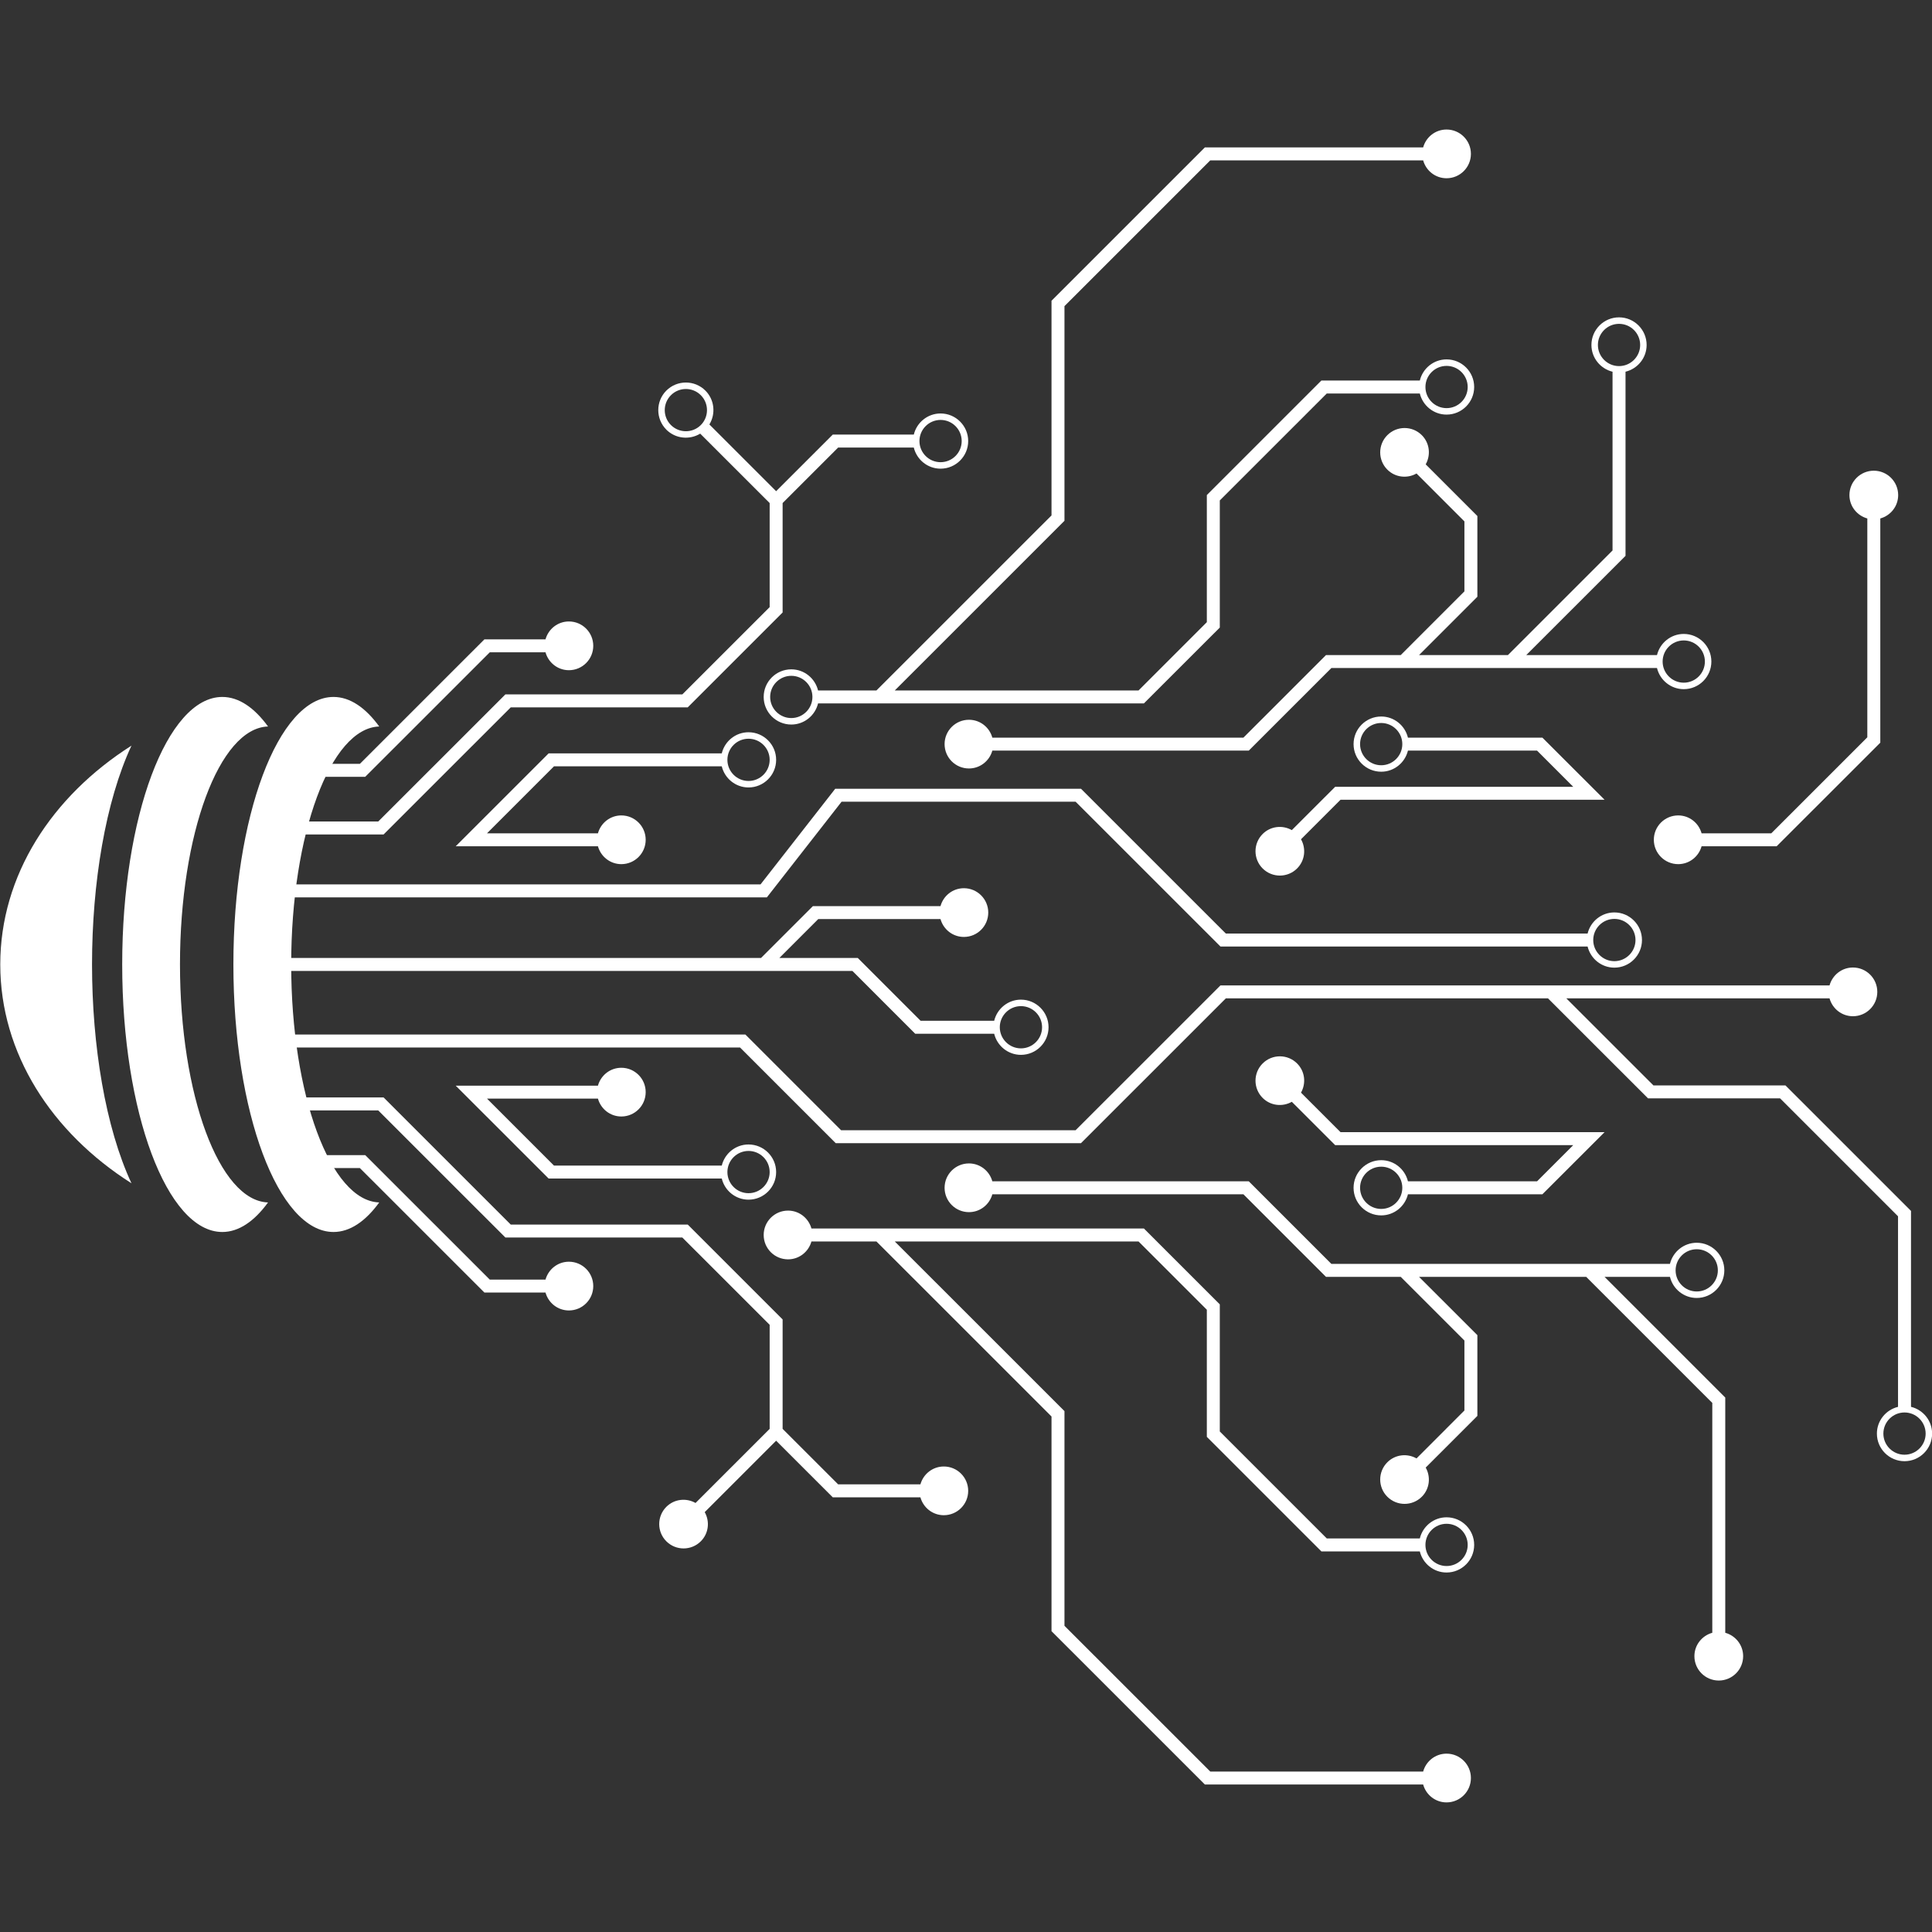 <svg xmlns="http://www.w3.org/2000/svg" xmlns:xlink="http://www.w3.org/1999/xlink" width="500" zoomAndPan="magnify" viewBox="0 0 375 375" height="500" preserveAspectRatio="xMidYMid meet" version="1.0"><rect x="0" y="0" width="375" height="375" fill="#333333" stroke="none"/><defs><clipPath id="id1"><path d="M 148 25.078 L 287 25.078 L 287 141 L 148 141 Z M 148 25.078 " clip-rule="nonzero"/></clipPath><clipPath id="id2"><path d="M 148 234 L 287 234 L 287 349.828 L 148 349.828 Z M 148 234 " clip-rule="nonzero"/></clipPath></defs><path fill="#ffffff" d="M 73.609 233.391 C 64.152 233.102 56.52 212.539 56.52 187.199 C 56.52 161.863 64.152 141.305 73.609 141.012 C 70.949 137.355 67.934 135.277 64.734 135.277 C 54 135.277 45.301 158.523 45.301 187.199 C 45.301 215.879 54 239.129 64.734 239.129 C 67.934 239.129 70.949 237.051 73.609 233.391 " fill-opacity="1" fill-rule="nonzero"/><path fill="#ffffff" d="M 135.605 76.285 Z M 130.23 76.707 C 131.828 75.105 134.43 75.105 136.027 76.707 C 137.625 78.305 137.625 80.906 136.027 82.504 C 134.43 84.102 131.828 84.102 130.23 82.504 C 128.625 80.906 128.629 78.305 130.23 76.707 Z M 186.664 85.609 C 186.664 87.871 184.828 89.711 182.566 89.711 C 180.301 89.711 178.465 87.871 178.465 85.609 C 178.465 83.348 180.301 81.508 182.566 81.508 C 184.828 81.508 186.664 83.348 186.664 85.609 Z M 133.488 137.297 L 151.906 118.883 L 151.906 97.641 L 162.684 86.867 L 177.367 86.867 C 177.938 89.215 180.043 90.969 182.566 90.969 C 185.52 90.969 187.926 88.562 187.926 85.609 C 187.926 82.656 185.52 80.254 182.566 80.254 C 180.043 80.254 177.938 82.008 177.371 84.352 L 161.641 84.352 L 150.648 95.34 L 137.691 82.387 C 138.945 80.324 138.699 77.598 136.918 75.816 C 134.828 73.727 131.43 73.727 129.336 75.816 C 127.25 77.906 127.25 81.305 129.336 83.391 C 128.816 82.871 128.293 82.348 129.336 83.391 C 129.594 83.652 129.754 83.809 129.848 83.902 C 129.734 83.789 129.535 83.594 129.336 83.395 C 131.121 85.176 133.848 85.422 135.91 84.168 L 149.391 97.641 L 149.391 117.84 L 132.441 134.781 L 98.094 134.781 L 73.414 159.453 L 54.953 159.453 L 54.953 161.969 L 74.453 161.969 L 99.137 137.297 L 133.488 137.297 " fill-opacity="1" fill-rule="nonzero"/><path fill="#ffffff" d="M 129.848 83.902 C 129.957 84.012 129.984 84.039 129.848 83.902 " fill-opacity="1" fill-rule="nonzero"/><path fill="#ffffff" d="M 317.449 182.461 C 317.449 184.719 315.609 186.562 313.348 186.562 C 311.086 186.562 309.246 184.719 309.246 182.461 C 309.246 180.199 311.086 178.359 313.348 178.359 C 315.609 178.359 317.449 180.199 317.449 182.461 Z M 208.773 155.613 L 236.891 183.719 L 308.152 183.719 C 308.723 186.062 310.828 187.82 313.348 187.82 C 316.301 187.82 318.707 185.418 318.707 182.461 C 318.707 179.508 316.301 177.102 313.348 177.102 C 310.828 177.102 308.723 178.855 308.152 181.203 L 237.934 181.203 L 209.82 153.098 L 162.117 153.098 L 147.617 171.664 L 52.809 171.664 L 52.809 174.18 L 148.848 174.18 L 163.348 155.613 L 208.773 155.613 " fill-opacity="1" fill-rule="nonzero"/><path fill="#ffffff" d="M 149.391 147.484 C 149.391 149.746 147.551 151.586 145.289 151.586 C 143.027 151.586 141.188 149.746 141.188 147.484 C 141.188 145.223 143.027 143.387 145.289 143.387 C 147.551 143.387 149.391 145.223 149.391 147.484 Z M 125.328 163 C 125.328 160.391 123.211 158.273 120.602 158.273 C 118.426 158.273 116.613 159.746 116.059 161.746 L 94.527 161.746 L 107.531 148.742 L 140.094 148.742 C 140.664 151.09 142.77 152.844 145.289 152.844 C 148.242 152.844 150.648 150.438 150.648 147.484 C 150.648 144.531 148.242 142.129 145.289 142.129 C 142.77 142.129 140.664 143.879 140.094 146.227 L 106.492 146.227 L 88.453 164.258 L 116.059 164.258 C 116.613 166.254 118.426 167.73 120.602 167.73 C 123.211 167.73 125.328 165.613 125.328 163 " fill-opacity="1" fill-rule="nonzero"/><path fill="#ffffff" d="M 263.988 144.43 C 263.988 142.172 265.828 140.332 268.09 140.332 C 270.352 140.332 272.188 142.172 272.188 144.43 C 272.188 146.691 270.352 148.535 268.09 148.535 C 265.828 148.535 263.988 146.691 263.988 144.43 Z M 252.523 162.902 L 260.199 155.227 L 311.441 155.227 L 299.379 143.176 L 273.281 143.176 C 272.711 140.828 270.609 139.074 268.09 139.074 C 265.133 139.074 262.727 141.477 262.727 144.43 C 262.727 147.387 265.133 149.789 268.09 149.789 C 270.609 149.789 272.715 148.035 273.281 145.691 L 298.34 145.691 L 305.363 152.715 L 259.156 152.715 L 250.742 161.125 C 248.938 160.102 246.613 160.34 245.078 161.879 C 243.23 163.723 243.23 166.719 245.078 168.566 C 246.926 170.41 249.922 170.41 251.766 168.566 C 253.305 167.027 253.543 164.703 252.523 162.902 " fill-opacity="1" fill-rule="nonzero"/><path fill="#ffffff" d="M 105.883 126.613 C 106.438 128.609 108.25 130.086 110.422 130.086 C 113.035 130.086 115.152 127.969 115.152 125.355 C 115.152 122.742 113.035 120.625 110.422 120.625 C 108.25 120.625 106.438 122.102 105.883 124.098 L 94.023 124.098 L 69.852 148.262 L 59.547 148.262 L 59.547 150.777 L 70.891 150.777 L 95.066 126.613 L 105.883 126.613 " fill-opacity="1" fill-rule="nonzero"/><path fill="#ffffff" d="M 136.785 293.504 L 150.648 279.641 L 161.641 290.629 L 178.652 290.629 C 179.207 292.629 181.02 294.102 183.195 294.102 C 185.805 294.102 187.926 291.984 187.926 289.375 C 187.926 286.762 185.805 284.645 183.195 284.645 C 181.02 284.645 179.207 286.121 178.652 288.113 L 162.684 288.113 L 151.906 277.344 L 151.906 256.102 L 133.488 237.688 L 99.137 237.688 L 74.453 213.012 L 58.082 213.012 L 58.082 215.531 L 73.414 215.531 L 98.094 240.203 L 132.441 240.203 L 149.391 257.145 L 149.391 277.344 L 135.004 291.727 C 133.199 290.703 130.875 290.941 129.336 292.477 C 127.492 294.324 127.492 297.32 129.336 299.164 C 131.184 301.012 134.18 301.012 136.027 299.164 C 137.566 297.629 137.805 295.305 136.785 293.504 " fill-opacity="1" fill-rule="nonzero"/><path fill="#ffffff" d="M 369.664 274.16 C 371.926 274.16 373.766 276 373.766 278.262 C 373.766 280.52 371.926 282.359 369.664 282.359 C 367.402 282.359 365.562 280.52 365.562 278.262 C 365.562 276 367.402 274.16 369.664 274.16 Z M 209.82 221.887 L 237.934 193.781 L 300.465 193.781 L 319.883 213.191 L 345.512 213.191 L 368.406 236.082 L 368.406 273.07 C 366.062 273.637 364.305 275.742 364.305 278.262 C 364.305 281.215 366.711 283.617 369.664 283.617 C 372.621 283.617 375.023 281.215 375.023 278.262 C 375.023 275.742 373.27 273.637 370.926 273.066 L 370.926 235.039 L 346.555 210.676 L 320.926 210.676 L 304.023 193.781 L 355.113 193.781 C 355.668 195.777 357.48 197.25 359.652 197.25 C 362.262 197.25 364.383 195.133 364.383 192.523 C 364.383 189.91 362.262 187.793 359.652 187.793 C 357.48 187.793 355.668 189.266 355.113 191.266 L 236.891 191.266 L 208.773 219.375 L 163.254 219.375 L 144.684 200.805 L 54.953 200.805 L 54.953 203.316 L 143.637 203.316 L 162.211 221.887 L 209.82 221.887 " fill-opacity="1" fill-rule="nonzero"/><path fill="#ffffff" d="M 149.391 227.5 C 149.391 229.758 147.551 231.598 145.289 231.598 C 143.027 231.598 141.188 229.758 141.188 227.5 C 141.188 225.238 143.027 223.398 145.289 223.398 C 147.551 223.398 149.391 225.238 149.391 227.5 Z M 106.492 228.754 L 140.094 228.754 C 140.664 231.102 142.77 232.855 145.289 232.855 C 148.242 232.855 150.648 230.453 150.648 227.5 C 150.648 224.543 148.242 222.141 145.289 222.141 C 142.77 222.141 140.664 223.895 140.094 226.242 L 107.531 226.242 L 94.527 213.238 L 116.059 213.238 C 116.613 215.234 118.426 216.711 120.602 216.711 C 123.211 216.711 125.328 214.594 125.328 211.98 C 125.328 209.371 123.211 207.254 120.602 207.254 C 118.426 207.254 116.613 208.727 116.059 210.727 L 88.453 210.727 L 106.492 228.754 " fill-opacity="1" fill-rule="nonzero"/><path fill="#ffffff" d="M 263.988 230.551 C 263.988 228.289 265.828 226.453 268.09 226.453 C 270.352 226.453 272.188 228.289 272.188 230.551 C 272.188 232.812 270.352 234.652 268.09 234.652 C 265.828 234.652 263.988 232.812 263.988 230.551 Z M 268.09 225.191 C 265.133 225.191 262.727 227.598 262.727 230.551 C 262.727 233.504 265.133 235.906 268.09 235.906 C 270.609 235.906 272.715 234.152 273.281 231.809 L 299.379 231.809 L 311.441 219.754 L 260.199 219.754 L 252.523 212.082 C 253.543 210.277 253.305 207.953 251.766 206.418 C 249.922 204.57 246.926 204.57 245.078 206.418 C 243.23 208.266 243.23 211.258 245.078 213.105 C 246.613 214.641 248.938 214.879 250.742 213.859 L 259.156 222.27 L 305.363 222.27 L 298.34 229.293 L 273.281 229.293 C 272.711 226.945 270.609 225.191 268.09 225.191 " fill-opacity="1" fill-rule="nonzero"/><path fill="#ffffff" d="M 115.152 249.629 C 115.152 247.016 113.035 244.898 110.422 244.898 C 108.25 244.898 106.438 246.375 105.883 248.371 L 95.066 248.371 L 70.891 224.207 L 59.547 224.207 L 59.547 226.723 L 69.852 226.723 L 94.023 250.883 L 105.883 250.883 C 106.438 252.883 108.25 254.359 110.422 254.359 C 113.035 254.359 115.152 252.242 115.152 249.629 " fill-opacity="1" fill-rule="nonzero"/><g clip-path="url(#id1)"><path fill="#ffffff" d="M 149.488 135.277 C 149.488 133.016 151.328 131.176 153.59 131.176 C 155.852 131.176 157.691 133.016 157.691 135.277 C 157.691 137.535 155.852 139.375 153.59 139.375 C 151.328 139.375 149.488 137.535 149.488 135.277 Z M 284.879 75.117 C 284.879 77.379 283.039 79.219 280.777 79.219 C 278.516 79.219 276.676 77.379 276.676 75.117 C 276.676 72.855 278.516 71.02 280.777 71.02 C 283.039 71.02 284.879 72.855 284.879 75.117 Z M 170.113 134.02 L 158.785 134.02 C 158.215 131.672 156.109 129.918 153.59 129.918 C 150.633 129.918 148.23 132.32 148.23 135.277 C 148.23 138.23 150.633 140.633 153.59 140.633 C 156.109 140.633 158.215 138.879 158.785 136.531 L 222.031 136.531 L 236.762 121.809 L 236.762 97.133 L 257.527 76.375 L 275.586 76.375 C 276.156 78.719 278.258 80.473 280.777 80.473 C 283.734 80.473 286.137 78.074 286.137 75.117 C 286.137 72.164 283.734 69.758 280.777 69.758 C 278.258 69.758 276.156 71.512 275.586 73.859 L 256.48 73.859 L 234.246 96.09 L 234.246 120.762 L 220.988 134.02 L 173.672 134.02 L 206.613 101.086 L 206.613 59.418 L 234.914 31.125 L 276.234 31.125 C 276.785 33.121 278.598 34.598 280.773 34.598 C 283.383 34.598 285.504 32.48 285.504 29.867 C 285.504 27.258 283.383 25.141 280.773 25.141 C 278.598 25.141 276.785 26.613 276.234 28.613 L 233.867 28.613 L 204.098 58.375 L 204.098 100.043 L 170.113 134.02 " fill-opacity="1" fill-rule="nonzero"/></g><g clip-path="url(#id2)"><path fill="#ffffff" d="M 284.879 299.863 C 284.879 302.125 283.039 303.965 280.777 303.965 C 278.516 303.965 276.676 302.125 276.676 299.863 C 276.676 297.602 278.516 295.766 280.777 295.766 C 283.039 295.766 284.879 297.602 284.879 299.863 Z M 280.773 349.844 C 283.383 349.844 285.504 347.727 285.504 345.113 C 285.504 342.5 283.383 340.383 280.773 340.383 C 278.598 340.383 276.785 341.859 276.234 343.855 L 234.914 343.855 L 206.613 315.566 L 206.613 273.895 L 173.672 240.965 L 220.988 240.965 L 234.246 254.219 L 234.246 278.895 L 256.48 301.125 L 275.586 301.125 C 276.156 303.469 278.258 305.223 280.777 305.223 C 283.734 305.223 286.137 302.82 286.137 299.863 C 286.137 296.91 283.734 294.508 280.777 294.508 C 278.258 294.508 276.156 296.262 275.586 298.609 L 257.527 298.609 L 236.762 277.848 L 236.762 253.176 L 222.031 238.449 L 157.5 238.449 C 156.945 236.453 155.133 234.977 152.961 234.977 C 150.348 234.977 148.23 237.094 148.23 239.707 C 148.23 242.32 150.348 244.438 152.961 244.438 C 155.133 244.438 156.945 242.961 157.5 240.965 L 170.113 240.965 L 204.098 274.941 L 204.098 316.609 L 233.867 346.371 L 276.234 346.371 C 276.785 348.367 278.598 349.844 280.773 349.844 " fill-opacity="1" fill-rule="nonzero"/></g><path fill="#ffffff" d="M 333.434 246.574 C 333.434 248.836 331.594 250.676 329.332 250.676 C 327.07 250.676 325.234 248.836 325.234 246.574 C 325.234 244.312 327.07 242.477 329.332 242.477 C 331.594 242.477 333.434 244.312 333.434 246.574 Z M 334.871 271.262 L 311.441 247.836 L 324.137 247.836 C 324.707 250.18 326.812 251.934 329.332 251.934 C 332.285 251.934 334.691 249.527 334.691 246.574 C 334.691 243.621 332.285 241.219 329.332 241.219 C 326.812 241.219 324.707 242.973 324.137 245.32 L 258.418 245.32 L 242.387 229.293 L 192.613 229.293 C 192.059 227.297 190.246 225.82 188.074 225.82 C 185.461 225.82 183.344 227.938 183.344 230.551 C 183.344 233.16 185.461 235.277 188.074 235.277 C 190.246 235.277 192.059 233.805 192.613 231.809 L 241.344 231.809 L 257.371 247.836 L 271.879 247.836 L 284.242 260.195 L 284.242 273.777 L 274.945 283.078 C 273.141 282.055 270.816 282.293 269.281 283.828 C 267.434 285.676 267.434 288.672 269.281 290.516 C 271.129 292.363 274.125 292.363 275.973 290.516 C 277.508 288.98 277.746 286.656 276.727 284.855 L 286.758 274.824 L 286.758 259.152 L 275.434 247.836 L 307.879 247.836 L 332.355 272.305 L 332.355 316.922 C 330.359 317.477 328.883 319.289 328.883 321.461 C 328.883 324.074 331 326.191 333.613 326.191 C 336.227 326.191 338.344 324.074 338.344 321.461 C 338.344 319.289 336.871 317.477 334.871 316.922 L 334.871 271.262 " fill-opacity="1" fill-rule="nonzero"/><path fill="#ffffff" d="M 318.355 66.957 C 318.355 69.219 316.516 71.059 314.254 71.059 C 311.992 71.059 310.152 69.219 310.152 66.957 C 310.152 64.695 311.992 62.859 314.254 62.859 C 316.516 62.859 318.355 64.695 318.355 66.957 Z M 330.918 128.406 C 330.918 130.668 329.078 132.508 326.816 132.508 C 324.555 132.508 322.715 130.668 322.715 128.406 C 322.715 126.148 324.555 124.309 326.816 124.309 C 329.078 124.309 330.918 126.148 330.918 128.406 Z M 308.895 66.957 C 308.895 69.477 310.648 71.578 312.992 72.152 L 312.992 106.848 L 292.688 127.152 L 275.434 127.152 L 286.758 115.828 L 286.758 100.16 L 276.727 90.129 C 277.746 88.324 277.508 86 275.973 84.465 C 274.125 82.617 271.129 82.617 269.281 84.465 C 267.434 86.312 267.434 89.305 269.281 91.152 C 270.816 92.691 273.145 92.926 274.945 91.906 L 284.242 101.203 L 284.242 114.785 L 271.879 127.152 L 257.371 127.152 L 241.344 143.176 L 192.613 143.176 C 192.059 141.176 190.246 139.707 188.074 139.707 C 185.461 139.707 183.344 141.824 183.344 144.43 C 183.344 147.043 185.461 149.16 188.074 149.16 C 190.246 149.16 192.059 147.684 192.613 145.691 L 242.387 145.691 L 258.418 129.664 L 321.621 129.664 C 322.191 132.012 324.297 133.766 326.816 133.766 C 329.773 133.766 332.176 131.363 332.176 128.406 C 332.176 125.453 329.773 123.047 326.816 123.047 C 324.297 123.047 322.191 124.805 321.621 127.152 L 296.246 127.152 L 315.512 107.891 L 315.512 72.148 C 317.859 71.578 319.609 69.477 319.609 66.957 C 319.609 64.004 317.207 61.598 314.254 61.598 C 311.297 61.598 308.895 64.004 308.895 66.957 " fill-opacity="1" fill-rule="nonzero"/><path fill="#ffffff" d="M 358.973 96.094 C 358.973 98.27 360.449 100.078 362.445 100.633 L 362.445 143.109 L 343.805 161.746 L 330.277 161.746 C 329.723 159.746 327.91 158.273 325.738 158.273 C 323.129 158.273 321.008 160.391 321.008 163 C 321.008 165.613 323.129 167.73 325.738 167.73 C 327.91 167.73 329.723 166.254 330.277 164.258 L 344.848 164.258 L 364.965 144.152 L 364.965 100.633 C 366.961 100.078 368.434 98.27 368.434 96.094 C 368.434 93.484 366.316 91.363 363.703 91.363 C 361.09 91.363 358.973 93.484 358.973 96.094 " fill-opacity="1" fill-rule="nonzero"/><path fill="#ffffff" d="M 202.266 199.387 C 202.266 201.648 200.426 203.488 198.164 203.488 C 195.902 203.488 194.059 201.648 194.059 199.387 C 194.059 197.129 195.902 195.289 198.164 195.289 C 200.426 195.289 202.266 197.129 202.266 199.387 Z M 198.164 204.746 C 201.117 204.746 203.523 202.344 203.523 199.387 C 203.523 196.434 201.117 194.031 198.164 194.031 C 195.645 194.031 193.539 195.785 192.969 198.133 L 178.688 198.133 L 166.496 185.945 L 151.266 185.945 L 158.828 178.387 L 182.551 178.387 C 183.102 180.383 184.918 181.859 187.09 181.859 C 189.703 181.859 191.82 179.742 191.82 177.129 C 191.82 174.52 189.703 172.402 187.09 172.402 C 184.918 172.402 183.102 173.875 182.551 175.875 L 157.785 175.875 L 147.707 185.945 L 54.953 185.945 L 54.953 188.461 L 165.453 188.461 L 177.641 200.648 L 192.969 200.648 C 193.539 202.992 195.645 204.746 198.164 204.746 " fill-opacity="1" fill-rule="nonzero"/><path fill="#ffffff" d="M 17.863 187.199 C 17.863 171.449 20.461 155.59 25.516 144.73 C 10.035 154.566 0.051 169.922 0.051 187.199 C 0.051 204.488 10.035 219.84 25.516 229.672 C 20.461 218.816 17.863 202.953 17.863 187.199 " fill-opacity="1" fill-rule="nonzero"/><path fill="#ffffff" d="M 52.027 233.391 C 42.57 233.102 34.934 212.539 34.934 187.199 C 34.934 161.863 42.57 141.305 52.027 141.012 C 49.363 137.355 46.348 135.277 43.152 135.277 C 32.418 135.277 23.719 158.523 23.719 187.199 C 23.719 215.879 32.418 239.129 43.152 239.129 C 46.348 239.129 49.363 237.051 52.027 233.391 " fill-opacity="1" fill-rule="nonzero"/></svg>